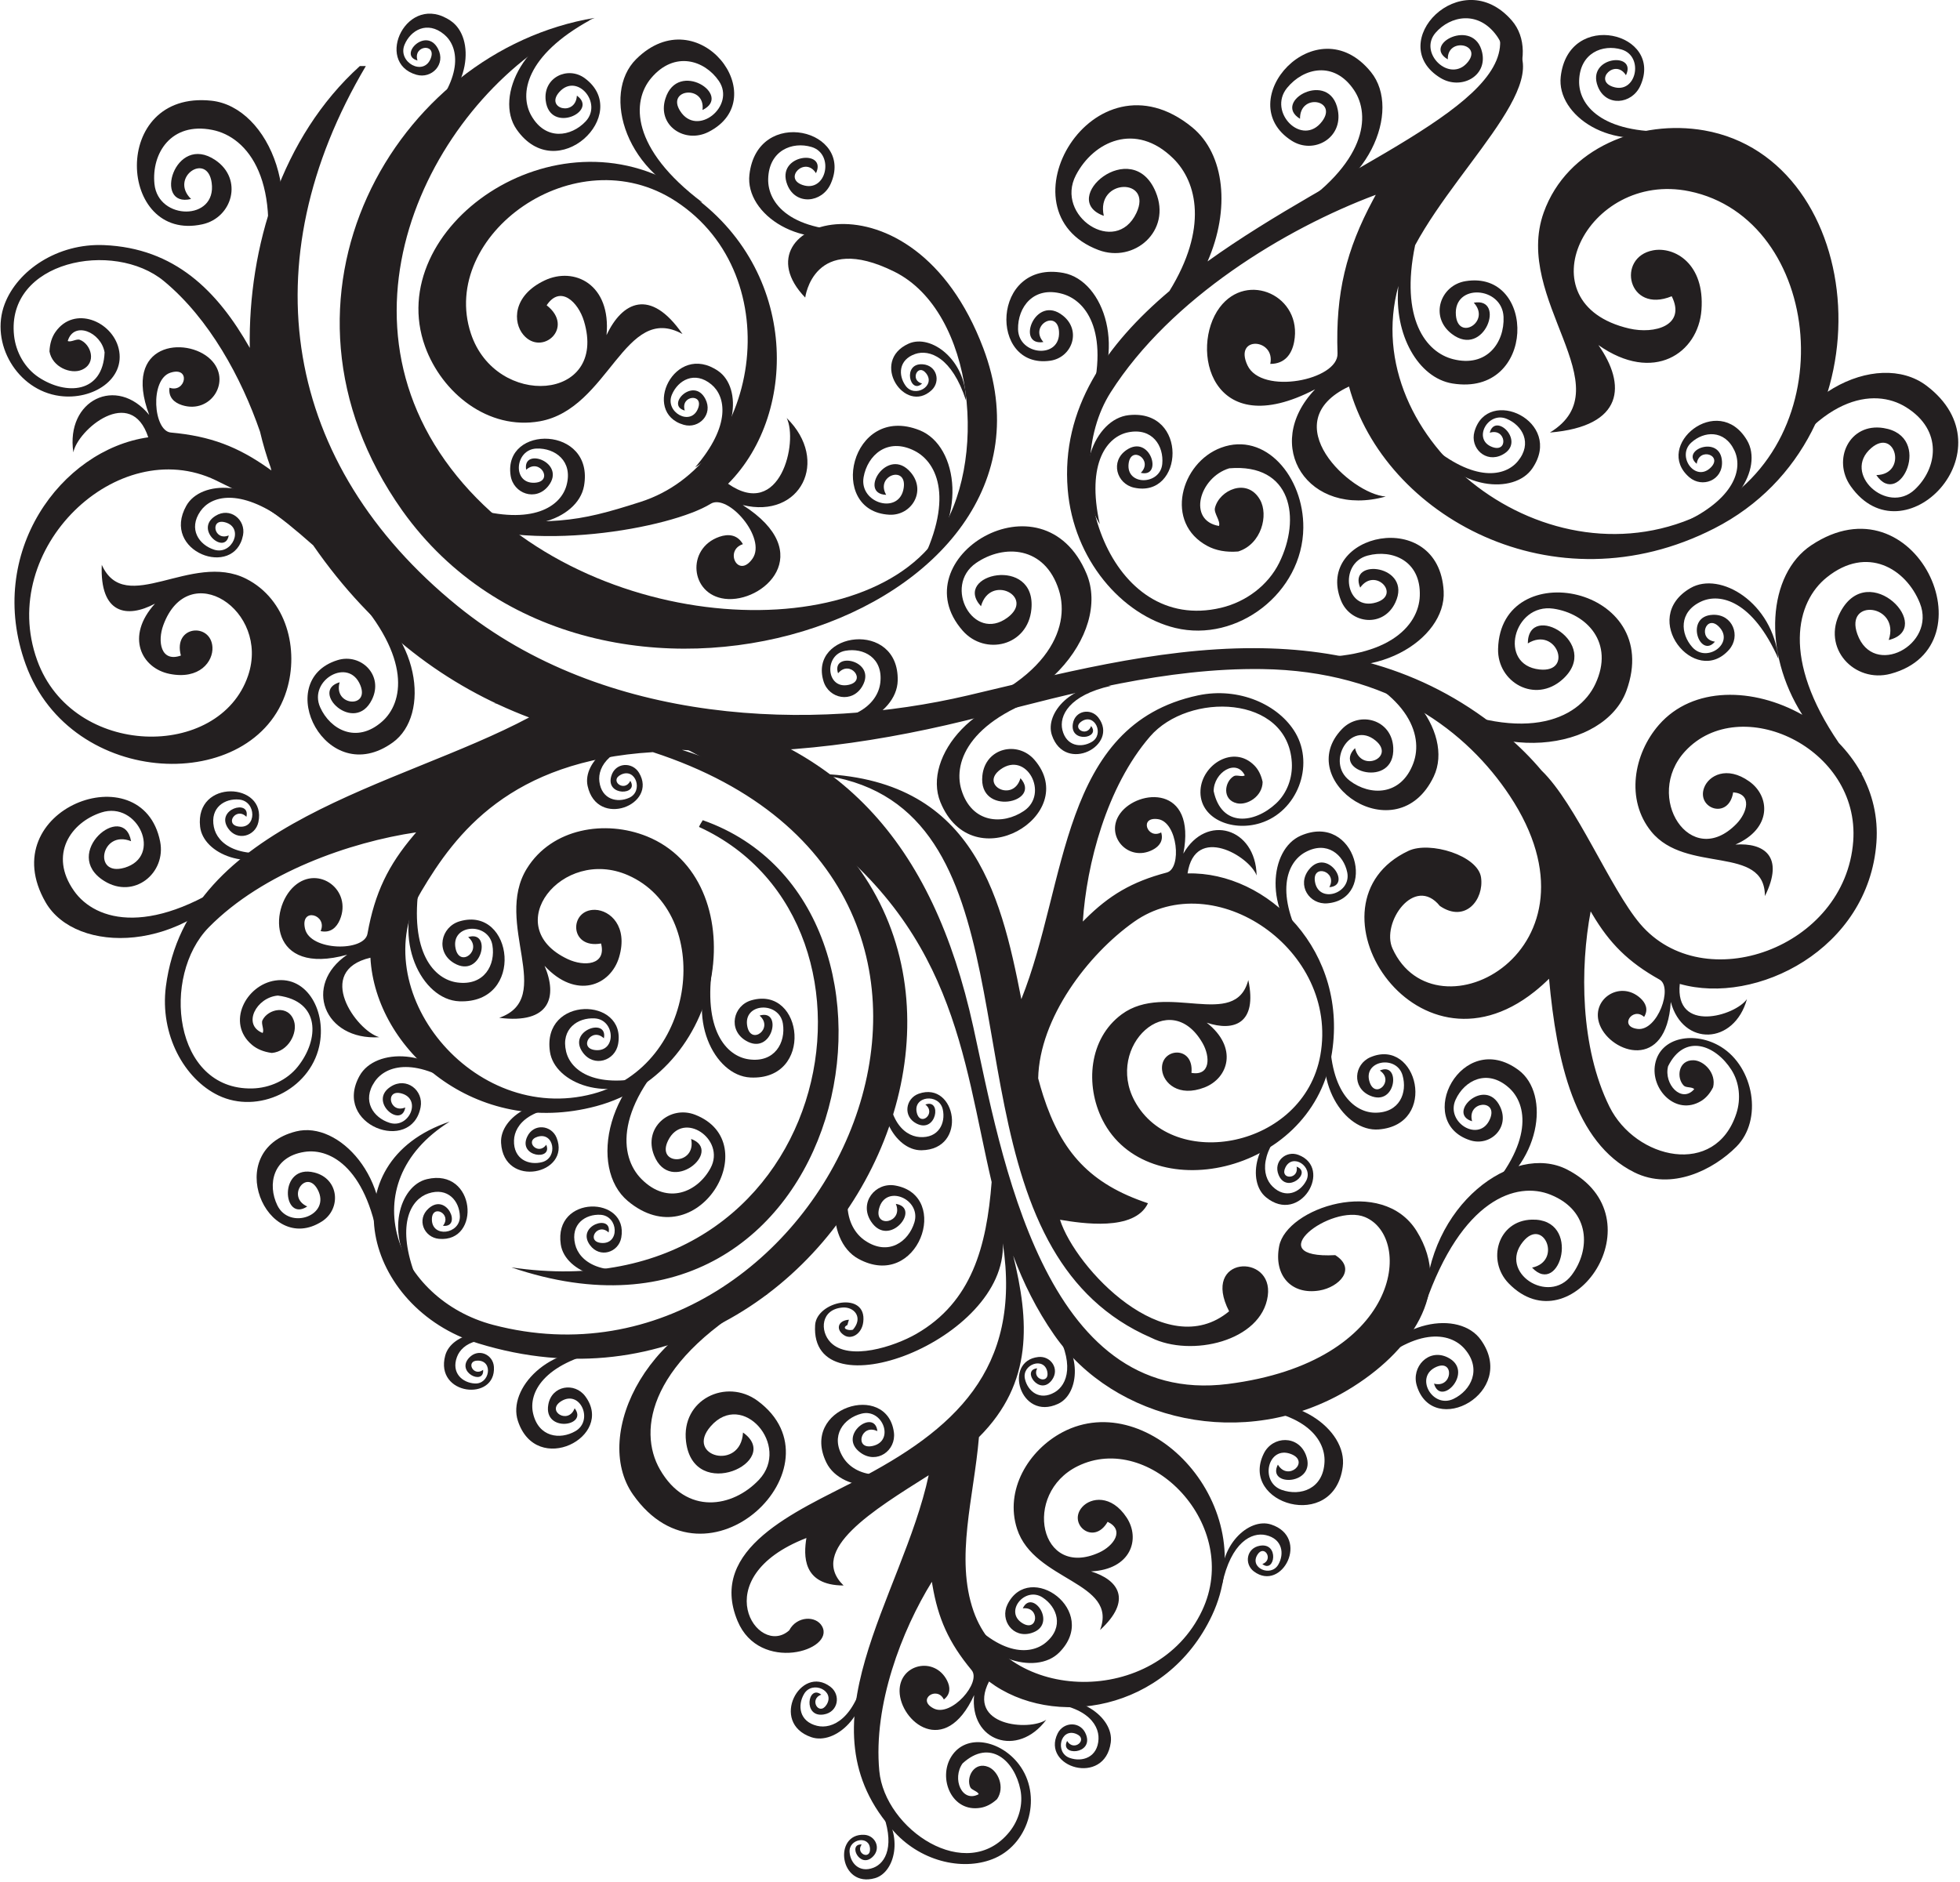 <?xml version="1.0" encoding="UTF-8" standalone="no"?>
<!DOCTYPE svg PUBLIC "-//W3C//DTD SVG 1.1//EN" "http://www.w3.org/Graphics/SVG/1.1/DTD/svg11.dtd">
<svg width="100%" height="100%" viewBox="0 0 731 702" version="1.1" xmlns="http://www.w3.org/2000/svg" xmlns:xlink="http://www.w3.org/1999/xlink" xml:space="preserve" xmlns:serif="http://www.serif.com/" style="fill-rule:evenodd;clip-rule:evenodd;stroke-linejoin:round;stroke-miterlimit:1.414;">
    <g transform="matrix(1,0,0,1,-2580.09,-0.087)">
        <g transform="matrix(4.167,0,0,4.167,-95.659,92.702)">
            <path d="M722.17,2.092C729.418,5.685 730.648,19.357 725.993,25.883C718.553,36.313 692.843,34.332 681.96,18.996C671.152,3.764 682.464,-15.486 695.354,-20.625C677.493,-17.652 664.662,4.451 678.14,23.49C695.325,47.582 739.243,33.037 730.135,8.944C723.777,-7.877 707.655,-2.357 714.198,4.413C714.198,4.413 714.923,-1.501 722.17,2.092Z" style="fill:rgb(35,31,32);"/>
        </g>
        <g transform="matrix(4.167,0,0,4.167,-95.659,92.702)">
            <path d="M734.718,45.798C733.223,44.064 730.313,44.708 730.053,47.213C729.669,50.887 735.431,49.63 733.462,47.439C732.827,49.653 729.764,48.048 731.674,46.656C734,44.962 736.051,48.832 733.77,50.372C731.872,51.651 729.098,51.483 728.18,48.486C727.39,45.918 728.983,41.971 736.721,39.758C729.567,39.474 724.654,45.551 726.294,49.574C729.183,56.65 738.947,50.7 734.718,45.798Z" style="fill:rgb(35,31,32);"/>
        </g>
        <g transform="matrix(4.167,0,0,4.167,-95.659,92.702)">
            <path d="M694.475,-15.219C692.956,-16.344 690.725,-15.297 690.97,-13.228C691.328,-10.194 695.749,-12.256 693.761,-13.665C693.653,-11.764 690.889,-12.502 692.176,-13.973C693.745,-15.762 696.104,-13.013 694.543,-11.355C693.245,-9.98 690.976,-9.61 689.69,-11.861C688.585,-13.788 689.153,-17.263 694.996,-20.455C689.171,-19.384 686.312,-13.588 688.368,-10.639C691.982,-5.457 698.78,-12.032 694.475,-15.219Z" style="fill:rgb(35,31,32);"/>
        </g>
        <g transform="matrix(4.167,0,0,4.167,-95.659,92.702)">
            <path d="M774.095,16.421C773.683,17.885 775.107,19.261 776.591,18.485C778.768,17.351 775.958,14.617 775.465,16.514C776.926,16.052 777.16,18.339 775.687,17.791C773.896,17.124 775.287,14.567 776.978,15.267C778.384,15.849 779.309,17.448 777.984,19.057C776.852,20.437 774.08,21.003 770.012,17.525C772.482,21.594 777.653,22.089 779.279,19.702C782.141,15.506 775.259,12.277 774.095,16.421Z" style="fill:rgb(35,31,32);"/>
        </g>
        <g transform="matrix(4.167,0,0,4.167,-95.659,92.702)">
            <path d="M793.323,20.496C794.475,21.489 796.325,20.784 796.253,19.111C796.149,16.658 792.481,18.044 793.989,19.294C794.191,17.776 796.362,18.535 795.24,19.634C793.877,20.975 792.151,18.63 793.502,17.395C794.625,16.369 796.465,16.209 797.36,18.093C798.13,19.704 797.467,22.454 792.593,24.663C797.325,24.152 799.966,19.677 798.494,17.193C795.908,12.821 790.066,17.684 793.323,20.496Z" style="fill:rgb(35,31,32);"/>
        </g>
        <g transform="matrix(4.167,0,0,4.167,-95.659,92.702)">
            <path d="M762.147,31.521C762.994,33.647 765.954,33.991 767.018,31.708C768.582,28.362 762.726,27.665 763.87,30.379C765.195,28.496 767.563,31.014 765.303,31.705C762.553,32.545 761.878,28.217 764.539,27.509C766.751,26.92 769.316,27.985 769.204,31.117C769.113,33.801 766.317,37.013 758.279,36.574C764.948,39.18 771.577,35.045 771.341,30.704C770.926,23.075 759.752,25.505 762.147,31.521Z" style="fill:rgb(35,31,32);"/>
        </g>
        <g transform="matrix(4.167,0,0,4.167,-95.659,92.702)">
            <path d="M776.211,35.861C776.135,38.856 779.521,40.793 781.979,38.594C785.583,35.373 778.891,31.519 778.872,35.373C781.437,33.79 782.99,38.04 779.917,37.707C776.17,37.303 777.589,31.747 781.157,32.262C784.122,32.694 786.661,35.298 784.914,39.01C783.422,42.192 778.403,44.616 768.953,39.951C775.636,46.519 785.746,44.957 787.698,39.612C791.127,30.216 776.427,27.388 776.211,35.861Z" style="fill:rgb(35,31,32);"/>
        </g>
        <g transform="matrix(4.167,0,0,4.167,-95.659,92.702)">
            <path d="M728.29,34.232C730.286,36.504 734.127,35.622 734.441,32.306C734.905,27.447 727.302,29.173 729.929,32.045C730.746,29.114 734.809,31.203 732.302,33.062C729.251,35.329 726.494,30.236 729.492,28.174C731.987,26.462 735.653,26.653 736.902,30.605C737.975,33.987 735.915,39.222 725.71,42.238C735.17,42.53 741.595,34.445 739.38,29.142C735.485,19.822 722.644,27.8 728.29,34.232Z" style="fill:rgb(35,31,32);"/>
        </g>
        <g transform="matrix(4.167,0,0,4.167,-95.659,92.702)">
            <path d="M721.716,23.852C723.707,23.961 725.062,21.749 723.649,20.073C721.578,17.615 718.883,21.987 721.445,22.073C720.444,20.338 723.298,19.39 723.016,21.426C722.677,23.905 719.01,22.857 719.423,20.494C719.768,18.533 721.546,16.895 723.984,18.132C726.067,19.184 727.581,22.568 724.293,28.757C728.792,24.442 727.953,17.692 724.437,16.29C718.256,13.827 716.09,23.544 721.716,23.852Z" style="fill:rgb(35,31,32);"/>
        </g>
        <g transform="matrix(4.167,0,0,4.167,-95.659,92.702)">
            <path d="M687.83,20.343C688.074,21.969 690.089,22.697 691.209,21.274C692.851,19.188 688.863,17.74 689.221,19.827C690.459,18.727 691.703,20.875 690.008,20.988C687.947,21.127 688.182,17.989 690.163,17.928C691.805,17.877 693.427,19.042 692.835,21.219C692.332,23.081 689.848,24.869 684.295,23.246C688.536,26.162 693.854,24.356 694.399,21.278C695.359,15.87 687.139,15.742 687.83,20.343Z" style="fill:rgb(35,31,32);"/>
        </g>
        <g transform="matrix(4.167,0,0,4.167,-95.659,92.702)">
            <path d="M715.838,38.769C716.323,40.341 718.425,40.76 719.319,39.185C720.632,36.877 716.472,36.042 717.138,38.05C718.196,36.778 719.748,38.718 718.088,39.081C716.072,39.527 715.836,36.388 717.785,36.032C719.402,35.738 721.179,36.648 720.919,38.889C720.699,40.804 718.51,42.943 712.776,42.168C717.405,44.417 722.395,41.838 722.475,38.713C722.616,33.222 714.469,34.323 715.838,38.769Z" style="fill:rgb(35,31,32);"/>
        </g>
        <g transform="matrix(4.167,0,0,4.167,-95.659,92.702)">
            <path d="M716.472,-5.761C715.696,-4.047 713.327,-3.816 712.593,-5.693C711.512,-8.443 716.206,-8.907 715.16,-6.72C714.2,-8.275 712.194,-6.269 713.957,-5.667C716.101,-4.934 716.848,-8.443 714.767,-9.067C713.041,-9.584 710.948,-8.764 710.883,-6.21C710.824,-4.028 712.892,-1.368 719.301,-1.581C713.875,0.419 708.804,-3.057 709.203,-6.586C709.908,-12.789 718.67,-10.613 716.472,-5.761Z" style="fill:rgb(35,31,32);"/>
        </g>
        <g transform="matrix(4.167,0,0,4.167,-95.659,92.702)">
            <path d="M705.53,-10.409C703.418,-9.344 700.922,-10.987 701.684,-13.4C702.795,-16.937 707.746,-13.693 705.003,-12.378C705.291,-14.654 701.75,-14.275 702.997,-12.3C704.512,-9.894 708.009,-12.732 706.467,-14.982C705.187,-16.848 702.498,-17.696 700.424,-15.252C698.645,-13.166 698.57,-8.937 704.998,-4.096C698.12,-6.417 695.907,-13.809 699.077,-16.943C704.654,-22.447 711.498,-13.415 705.53,-10.409Z" style="fill:rgb(35,31,32);"/>
        </g>
        <g transform="matrix(4.167,0,0,4.167,-95.659,92.702)">
            <path d="M788.944,-14.55C788.182,-12.869 785.859,-12.644 785.14,-14.484C784.081,-17.18 788.681,-17.634 787.656,-15.49C786.715,-17.014 784.75,-15.048 786.475,-14.46C788.577,-13.74 789.31,-17.18 787.271,-17.791C785.578,-18.297 783.528,-17.495 783.465,-14.991C783.406,-12.853 785.433,-10.245 791.714,-10.454C786.396,-8.493 781.426,-11.9 781.818,-15.36C782.508,-21.438 791.096,-19.305 788.944,-14.55Z" style="fill:rgb(35,31,32);"/>
        </g>
        <g transform="matrix(4.167,0,0,4.167,-95.659,92.702)">
            <path d="M807.77,21.297C806.098,18.928 807.644,15.602 810.71,16.093C815.203,16.807 812.154,23.398 810.067,20.305C812.879,20.244 811.783,16.014 809.61,17.883C806.961,20.156 811.036,23.89 813.489,21.615C815.523,19.724 816.07,16.308 812.73,14.23C809.879,12.445 804.732,13.114 800.011,21.788C801.593,13.021 810.168,9.005 814.541,12.291C822.224,18.07 812.493,28.002 807.77,21.297Z" style="fill:rgb(35,31,32);"/>
        </g>
        <g transform="matrix(4.167,0,0,4.167,-95.659,92.702)">
            <path d="M725.506,12.708C726.349,11.923 725.975,10.472 724.71,10.385C722.853,10.26 723.589,13.139 724.657,12.106C723.533,11.828 724.285,10.258 725.02,11.194C725.914,12.331 724.002,13.434 723.188,12.314C722.509,11.382 722.543,9.984 724.034,9.466C725.312,9.021 727.327,9.752 728.583,13.607C728.594,10 725.448,7.637 723.451,8.538C719.943,10.121 723.117,14.926 725.506,12.708Z" style="fill:rgb(35,31,32);"/>
        </g>
        <g transform="matrix(4.167,0,0,4.167,-95.659,92.702)">
            <path d="M764.79,72.415C763.305,73.047 763.113,75.141 764.74,75.853C767.124,76.899 767.517,72.759 765.625,73.611C766.974,74.514 765.238,76.225 764.714,74.644C764.076,72.717 767.116,72.171 767.66,74.035C768.111,75.584 767.403,77.41 765.191,77.384C763.298,77.363 760.988,75.445 761.166,69.771C759.437,74.516 762.462,79.122 765.52,78.883C770.891,78.465 768.993,70.627 764.79,72.415Z" style="fill:rgb(35,31,32);"/>
        </g>
        <g transform="matrix(4.167,0,0,4.167,-95.659,92.702)">
            <path d="M760.929,58.642C759.322,58.776 758.172,57.016 759.279,55.625C760.899,53.586 763.181,57.064 761.109,57.195C761.879,55.767 759.546,55.065 759.821,56.707C760.156,58.708 763.099,57.773 762.71,55.87C762.386,54.289 760.905,53.004 758.962,54.061C757.299,54.962 756.152,57.738 758.958,62.673C755.214,59.283 755.739,53.799 758.553,52.582C763.5,50.443 765.479,58.26 760.929,58.642Z" style="fill:rgb(35,31,32);"/>
        </g>
        <g transform="matrix(4.167,0,0,4.167,-95.659,92.702)">
            <path d="M743.634,21.431C742.057,21.085 741.48,19.065 742.948,18.062C745.096,16.592 746.251,20.588 744.232,20.102C745.391,18.964 743.369,17.605 743.146,19.255C742.876,21.267 745.964,21.241 746.154,19.309C746.309,17.702 745.275,16.038 743.107,16.474C741.251,16.845 739.336,19.157 740.561,24.701C737.985,20.358 740.104,15.272 743.153,14.939C748.509,14.356 748.094,22.41 743.634,21.431Z" style="fill:rgb(35,31,32);"/>
        </g>
        <g transform="matrix(4.167,0,0,4.167,-95.659,92.702)">
            <path d="M758.339,81.16C757.231,80.741 756.066,81.751 756.568,82.956C757.301,84.721 759.61,82.726 758.175,82.216C758.431,83.38 756.642,83.406 757.168,82.302C757.806,80.957 759.695,82.209 759.038,83.474C758.491,84.524 757.19,85.131 756.03,83.996C755.037,83.025 754.787,80.836 757.758,77.918C754.437,79.558 753.704,83.533 755.443,84.958C758.504,87.462 761.472,82.345 758.339,81.16Z" style="fill:rgb(35,31,32);"/>
        </g>
        <g transform="matrix(4.167,0,0,4.167,-95.659,92.702)">
            <path d="M740.437,42.016C739.768,41.14 738.349,41.365 738.153,42.564C737.863,44.318 740.669,43.88 739.788,42.77C739.416,43.814 737.991,42.956 738.948,42.343C740.116,41.594 740.992,43.513 739.85,44.188C738.9,44.749 737.572,44.589 737.215,43.12C736.911,41.864 737.79,40.01 741.574,39.169C738.144,38.829 735.606,41.608 736.277,43.59C737.464,47.076 742.33,44.495 740.437,42.016Z" style="fill:rgb(35,31,32);"/>
        </g>
        <g transform="matrix(4.167,0,0,4.167,-95.659,92.702)">
            <path d="M709.395,67.317C707.744,67.782 707.26,69.963 708.877,70.932C711.249,72.358 712.223,68.047 710.112,68.69C711.414,69.824 709.353,71.393 709.013,69.654C708.6,67.539 711.877,67.374 712.2,69.412C712.468,71.105 711.472,72.936 709.146,72.606C707.155,72.331 704.978,69.996 705.929,64.04C703.468,68.807 706.034,74.071 709.288,74.233C715.006,74.518 714.064,65.998 709.395,67.317Z" style="fill:rgb(35,31,32);"/>
        </g>
        <g transform="matrix(4.167,0,0,4.167,-95.659,92.702)">
            <path d="M691.946,79.631C691.488,78.484 689.885,78.303 689.313,79.538C688.47,81.349 691.639,81.717 691.017,80.252C690.303,81.272 689.019,79.914 690.24,79.537C691.725,79.079 692.098,81.417 690.661,81.806C689.463,82.127 688.074,81.555 688.133,79.859C688.177,78.409 689.683,76.668 694.032,76.893C690.421,75.495 686.842,77.74 686.976,80.087C687.212,84.212 693.252,82.881 691.946,79.631Z" style="fill:rgb(35,31,32);"/>
        </g>
        <g transform="matrix(4.167,0,0,4.167,-95.659,92.702)">
            <path d="M699.322,46.954C698.716,45.945 697.185,46.017 696.835,47.265C696.319,49.094 699.351,48.959 698.543,47.677C698.028,48.744 696.618,47.664 697.705,47.123C699.032,46.469 699.737,48.61 698.445,49.192C697.37,49.675 695.978,49.347 695.775,47.746C695.596,46.377 696.749,44.513 700.867,44.067C697.263,43.298 694.242,45.951 694.722,48.135C695.569,51.974 701.04,49.809 699.322,46.954Z" style="fill:rgb(35,31,32);"/>
        </g>
        <g transform="matrix(4.167,0,0,4.167,-95.659,92.702)">
            <path d="M679.774,76.888C680.056,75.394 678.515,74.145 677.105,75.048C675.034,76.37 678.077,78.85 678.4,76.916C676.984,77.503 676.549,75.245 678.066,75.661C679.911,76.17 678.749,78.841 677,78.291C675.548,77.834 674.487,76.321 675.668,74.601C676.674,73.126 679.389,72.319 683.749,75.43C680.931,71.59 675.733,71.549 674.318,74.07C671.833,78.505 678.975,81.123 679.774,76.888Z" style="fill:rgb(35,31,32);"/>
        </g>
        <g transform="matrix(4.167,0,0,4.167,-95.659,92.702)">
            <path d="M670.943,87.117C672.692,85.996 672.488,83.296 670.269,82.741C667.016,81.923 667.405,87.267 669.627,85.779C667.718,84.921 669.554,82.374 670.562,84.27C671.787,86.581 668.043,87.927 666.951,85.677C666.044,83.807 666.553,81.332 669.367,80.895C671.775,80.513 675.121,82.452 676.117,89.696C677.289,83.301 672.46,78.1 668.63,79.059C661.897,80.743 665.99,90.29 670.943,87.117Z" style="fill:rgb(35,31,32);"/>
        </g>
        <g transform="matrix(4.167,0,0,4.167,-95.659,92.702)">
            <path d="M683.273,60.249C681.57,60.748 681.089,63.011 682.774,63.998C685.245,65.45 686.21,60.976 684.03,61.663C685.388,62.824 683.273,64.471 682.902,62.675C682.455,60.487 685.843,60.283 686.2,62.389C686.495,64.14 685.483,66.045 683.071,65.729C681.004,65.463 678.728,63.07 679.653,56.893C677.156,61.854 679.864,67.277 683.234,67.412C689.158,67.646 688.096,58.836 683.273,60.249Z" style="fill:rgb(35,31,32);"/>
        </g>
        <g transform="matrix(4.167,0,0,4.167,-95.659,92.702)">
            <path d="M694.509,102.767C693.559,101.49 691.506,101.793 691.203,103.519C690.755,106.048 694.818,105.46 693.559,103.844C693.009,105.348 690.964,104.085 692.356,103.212C694.054,102.152 695.287,104.937 693.627,105.894C692.248,106.688 690.331,106.435 689.842,104.309C689.419,102.488 690.718,99.829 696.2,98.673C691.25,98.125 687.539,102.098 688.48,104.972C690.133,110.024 697.205,106.376 694.509,102.767Z" style="fill:rgb(35,31,32);"/>
        </g>
        <g transform="matrix(4.167,0,0,4.167,-95.659,92.702)">
            <path d="M732.3,121.406C731.608,122.811 732.792,124.474 734.44,123.967C736.858,123.227 734.525,119.93 733.671,121.756C735.237,121.565 735.044,123.925 733.654,123.094C731.965,122.081 733.857,119.752 735.438,120.779C736.752,121.632 737.389,123.428 735.743,124.807C734.336,125.993 731.421,126.045 727.956,121.757C729.692,126.343 734.835,127.817 736.934,125.705C740.623,121.993 734.26,117.427 732.3,121.406Z" style="fill:rgb(35,31,32);"/>
        </g>
        <g transform="matrix(4.167,0,0,4.167,-95.659,92.702)">
            <path d="M697.451,71.242C697.181,72.74 695.294,73.355 694.301,72.007C692.837,70.033 696.566,68.805 696.177,70.724C695.065,69.671 693.854,71.626 695.419,71.78C697.323,71.962 697.191,69.053 695.363,68.942C693.842,68.849 692.309,69.884 692.798,71.912C693.212,73.649 695.46,75.373 700.642,74.025C696.639,76.605 691.769,74.786 691.349,71.925C690.611,66.896 698.218,67.003 697.451,71.242Z" style="fill:rgb(35,31,32);"/>
        </g>
        <g transform="matrix(4.167,0,0,4.167,-95.659,92.702)">
            <path d="M697.734,88.567C697.494,89.896 695.822,90.441 694.938,89.246C693.639,87.494 696.948,86.404 696.603,88.108C695.616,87.173 694.541,88.907 695.93,89.043C697.62,89.207 697.502,86.623 695.878,86.524C694.53,86.443 693.17,87.36 693.604,89.162C693.971,90.704 695.965,92.233 700.566,91.037C697.012,93.327 692.69,91.713 692.318,89.173C691.662,84.709 698.415,84.805 697.734,88.567Z" style="fill:rgb(35,31,32);"/>
        </g>
        <g transform="matrix(4.167,0,0,4.167,-95.659,92.702)">
            <path d="M681.417,88.676C680.072,88.553 679.381,86.934 680.495,85.951C682.127,84.502 683.503,87.702 681.775,87.509C682.62,86.443 680.797,85.524 680.783,86.92C680.769,88.618 683.332,88.273 683.288,86.648C683.252,85.298 682.218,84.024 680.461,84.614C678.958,85.115 677.609,87.237 679.204,91.713C676.611,88.375 677.84,83.927 680.337,83.334C684.727,82.289 685.223,89.024 681.417,88.676Z" style="fill:rgb(35,31,32);"/>
        </g>
        <g transform="matrix(4.167,0,0,4.167,-95.659,92.702)">
            <path d="M716.457,128.78C717.405,129.506 717.158,131.044 715.86,131.255C713.955,131.569 714.434,128.522 715.636,129.483C714.502,129.883 715.433,131.431 716.101,130.392C716.914,129.127 714.832,128.175 714.098,129.413C713.488,130.442 713.661,131.883 715.253,132.271C716.616,132.605 718.628,131.654 719.547,127.548C719.913,131.272 716.892,134.022 714.743,133.289C710.963,131.998 713.77,126.721 716.457,128.78Z" style="fill:rgb(35,31,32);"/>
        </g>
        <g transform="matrix(4.167,0,0,4.167,-95.659,92.702)">
            <path d="M719.477,142.028C720.465,142.074 721.026,143.239 720.239,143.996C719.09,145.109 717.978,142.809 719.251,142.895C718.667,143.703 720.032,144.318 719.998,143.294C719.953,142.049 718.085,142.383 718.169,143.573C718.24,144.563 719.04,145.464 720.307,144.975C721.394,144.558 722.314,142.959 721,139.728C723.009,142.093 722.252,145.393 720.44,145.91C717.256,146.817 716.673,141.894 719.477,142.028Z" style="fill:rgb(35,31,32);"/>
        </g>
        <g transform="matrix(4.167,0,0,4.167,-95.659,92.702)">
            <path d="M736.79,132.956C737.319,131.883 738.876,131.827 739.335,133.06C740.012,134.868 736.931,134.988 737.64,133.623C738.252,134.659 739.589,133.445 738.441,132.99C737.043,132.439 736.513,134.666 737.87,135.146C738.998,135.545 740.377,135.095 740.449,133.457C740.512,132.056 739.187,130.267 734.983,130.163C738.564,129.081 741.848,131.509 741.546,133.76C741.014,137.719 735.293,135.992 736.79,132.956Z" style="fill:rgb(35,31,32);"/>
        </g>
        <g transform="matrix(4.167,0,0,4.167,-95.659,92.702)">
            <path d="M754.36,118.455C753.471,117.791 753.683,116.362 754.885,116.151C756.649,115.839 756.238,118.669 755.112,117.791C756.162,117.409 755.28,115.982 754.671,116.954C753.932,118.136 755.874,118.996 756.54,117.839C757.095,116.878 756.918,115.543 755.436,115.202C754.169,114.907 752.314,115.813 751.506,119.631C751.127,116.182 753.895,113.595 755.898,114.251C759.418,115.406 756.877,120.333 754.36,118.455Z" style="fill:rgb(35,31,32);"/>
        </g>
        <g transform="matrix(4.167,0,0,4.167,-95.659,92.702)">
            <path d="M686.335,100.14C686.268,99.033 684.956,98.427 684.121,99.317C682.894,100.622 685.488,101.829 685.369,100.406C684.474,101.074 683.764,99.556 684.911,99.578C686.304,99.606 685.96,101.702 684.627,101.626C683.519,101.564 682.5,100.686 683.025,99.26C683.472,98.037 685.246,96.981 688.882,98.396C686.205,96.188 682.525,97.09 681.977,99.124C681.015,102.703 686.53,103.274 686.335,100.14Z" style="fill:rgb(35,31,32);"/>
        </g>
        <g transform="matrix(4.167,0,0,4.167,-95.659,92.702)">
            <path d="M735.059,99.255C736.178,99.13 737.013,100.34 736.266,101.331C735.173,102.788 733.513,100.399 734.959,100.27C734.445,101.282 736.089,101.731 735.868,100.585C735.596,99.193 733.557,99.904 733.865,101.226C734.119,102.325 735.179,103.194 736.516,102.418C737.664,101.758 738.413,99.796 736.36,96.4C739.039,98.699 738.776,102.542 736.834,103.446C733.416,105.033 731.883,99.606 735.059,99.255Z" style="fill:rgb(35,31,32);"/>
        </g>
        <g transform="matrix(4.167,0,0,4.167,-95.659,92.702)">
            <path d="M755.241,107.896C756.026,106.303 758.338,106.22 759.021,108.051C760.027,110.738 755.451,110.916 756.503,108.889C757.412,110.426 759.4,108.624 757.694,107.948C755.614,107.129 754.83,110.438 756.845,111.15C758.52,111.743 760.571,111.076 760.676,108.642C760.771,106.559 758.803,103.902 752.553,103.748C757.877,102.141 762.754,105.747 762.307,109.092C761.518,114.974 753.015,112.408 755.241,107.896Z" style="fill:rgb(35,31,32);"/>
        </g>
        <g transform="matrix(4.167,0,0,4.167,-95.659,92.702)">
            <path d="M704.351,77.57C702.09,76.684 699.675,78.728 700.673,81.208C702.132,84.847 706.921,80.812 703.987,79.733C704.489,82.126 700.818,82.136 701.921,79.882C703.264,77.14 707.107,79.757 705.729,82.334C704.58,84.476 701.892,85.691 699.547,83.33C697.533,81.314 697.071,76.817 703.24,70.905C696.386,74.183 694.781,82.323 698.316,85.288C704.532,90.498 710.753,80.077 704.351,77.57Z" style="fill:rgb(35,31,32);"/>
        </g>
        <g transform="matrix(4.167,0,0,4.167,-95.659,92.702)">
            <path d="M709.929,103.172C707.142,101.124 703.071,103.049 703.531,106.829C704.202,112.369 712.27,108.58 708.63,106.016C708.438,109.49 703.388,108.155 705.733,105.462C708.589,102.184 712.915,107.196 710.07,110.233C707.704,112.756 703.561,113.44 701.2,109.332C699.171,105.818 700.189,99.462 710.851,93.599C700.212,95.586 695.015,106.195 698.786,111.57C705.422,121.026 717.81,108.973 709.929,103.172Z" style="fill:rgb(35,31,32);"/>
        </g>
        <g transform="matrix(4.167,0,0,4.167,-95.659,92.702)">
            <path d="M722.255,83.903C720.462,83.586 718.991,85.444 720.087,87.121C721.699,89.58 724.622,85.909 722.307,85.547C723.026,87.231 720.332,87.78 720.809,85.962C721.392,83.748 724.603,85.104 723.97,87.203C723.441,88.944 721.646,90.235 719.572,88.847C717.795,87.661 716.793,84.423 720.458,79.169C715.9,82.588 715.921,88.808 718.956,90.465C724.294,93.379 727.329,84.802 722.255,83.903Z" style="fill:rgb(35,31,32);"/>
        </g>
        <g transform="matrix(4.167,0,0,4.167,-95.659,92.702)">
            <path d="M724.361,75.684C723.176,76.102 722.92,77.717 724.149,78.352C725.951,79.285 726.463,76.087 724.95,76.655C725.952,77.424 724.519,78.666 724.191,77.412C723.79,75.884 726.178,75.61 726.509,77.086C726.783,78.31 726.142,79.694 724.425,79.564C722.957,79.454 721.256,77.849 721.675,73.449C720.095,77.049 722.217,80.78 724.603,80.747C728.8,80.688 727.714,74.505 724.361,75.684Z" style="fill:rgb(35,31,32);"/>
        </g>
        <g transform="matrix(4.167,0,0,4.167,-95.659,92.702)">
            <path d="M762.244,43.035C763.836,41.388 766.71,42.195 766.829,44.712C767.003,48.407 761.315,46.827 763.409,44.748C763.918,46.998 767.07,45.564 765.238,44.065C763.009,42.241 760.739,45.994 762.935,47.663C764.76,49.049 767.542,49.037 768.629,46.09C769.563,43.569 768.192,39.533 760.579,36.884C767.748,37.003 772.32,43.355 770.454,47.285C767.167,54.197 757.741,47.699 762.244,43.035Z" style="fill:rgb(35,31,32);"/>
        </g>
        <g transform="matrix(4.167,0,0,4.167,-95.659,92.702)">
            <path d="M722.136,106.004C722.346,107.63 720.612,108.881 719.15,107.822C717.002,106.273 720.427,103.792 720.656,105.892C719.169,105.173 718.565,107.578 720.222,107.221C722.237,106.788 721.15,103.841 719.235,104.326C717.645,104.73 716.41,106.292 717.575,108.216C718.569,109.865 721.44,110.899 726.323,107.818C723.056,111.778 717.459,111.504 716.091,108.704C713.688,103.779 721.536,101.401 722.136,106.004Z" style="fill:rgb(35,31,32);"/>
        </g>
        <g transform="matrix(4.167,0,0,4.167,-95.659,92.702)">
            <path d="M672.335,36.872C674.435,36.218 676.485,38.223 675.422,40.395C673.867,43.591 669.802,39.637 672.528,38.852C671.918,40.98 675.235,41.228 674.381,39.12C673.345,36.558 669.702,38.669 670.783,41.089C671.681,43.098 674.031,44.373 676.303,42.389C678.255,40.698 678.96,36.664 673.766,30.921C679.754,34.328 680.678,41.787 677.29,44.235C671.338,48.544 666.39,38.725 672.335,36.872Z" style="fill:rgb(35,31,32);"/>
        </g>
        <g transform="matrix(4.167,0,0,4.167,-95.659,92.702)">
            <path d="M665.254,51.373C664.98,52.641 663.356,53.109 662.549,51.934C661.362,50.208 664.57,49.272 664.182,50.897C663.267,49.967 662.176,51.598 663.506,51.771C665.124,51.983 665.095,49.5 663.541,49.352C662.249,49.229 660.914,50.064 661.27,51.807C661.571,53.3 663.436,54.833 667.89,53.836C664.405,55.919 660.31,54.227 660.038,51.777C659.553,47.474 666.03,47.786 665.254,51.373Z" style="fill:rgb(35,31,32);"/>
        </g>
        <g transform="matrix(4.167,0,0,4.167,-95.659,92.702)">
            <path d="M777.162,92.665C775.174,90.621 776.177,87.036 779.237,86.957C783.728,86.838 781.764,93.939 779.253,91.253C781.991,90.673 780.274,86.677 778.439,88.935C776.205,91.684 780.747,94.638 782.793,91.928C784.491,89.673 784.499,86.181 780.925,84.733C777.871,83.488 772.953,85.097 769.673,94.586C769.875,85.586 777.632,80.022 782.393,82.474C790.765,86.795 782.794,98.452 777.162,92.665Z" style="fill:rgb(35,31,32);"/>
        </g>
        <g transform="matrix(4.167,0,0,4.167,-95.659,92.702)">
            <path d="M768.935,101.819C768.425,100.14 769.985,98.463 771.681,99.283C774.17,100.486 771.092,103.814 770.477,101.637C772.138,102.093 772.327,99.423 770.686,100.14C768.688,101.012 770.338,103.91 772.222,103.004C773.788,102.252 774.777,100.344 773.231,98.544C771.912,97.001 768.769,96.493 764.297,100.756C766.947,95.891 772.76,95.037 774.671,97.723C778.032,102.448 770.381,106.573 768.935,101.819Z" style="fill:rgb(35,31,32);"/>
        </g>
        <g transform="matrix(4.167,0,0,4.167,-95.659,92.702)">
            <path d="M757.744,-9.624C759.707,-8.378 762.351,-9.858 761.869,-12.372C761.162,-16.059 755.924,-13.145 758.484,-11.592C758.453,-13.933 761.904,-13.27 760.454,-11.354C758.688,-9.023 755.554,-12.185 757.324,-14.355C758.793,-16.159 761.543,-16.809 763.317,-14.161C764.84,-11.895 764.45,-7.585 757.566,-3.155C764.613,-4.981 767.612,-12.341 764.835,-15.774C759.943,-21.813 752.188,-13.152 757.744,-9.624Z" style="fill:rgb(35,31,32);"/>
        </g>
        <g transform="matrix(4.167,0,0,4.167,-95.659,92.702)">
            <path d="M736.12,10.067C738.069,9.791 738.959,7.385 737.266,6.032C734.786,4.043 733.013,8.798 735.515,8.393C734.209,6.902 736.796,5.434 736.914,7.463C737.057,9.936 733.3,9.62 733.247,7.25C733.206,5.279 734.62,3.351 737.218,4.082C739.443,4.705 741.561,7.696 739.559,14.332C743.096,9.285 740.982,2.896 737.309,2.208C730.84,1.007 730.601,10.846 736.12,10.067Z" style="fill:rgb(35,31,32);"/>
        </g>
        <g transform="matrix(4.167,0,0,4.167,-95.659,92.702)">
            <path d="M679.403,-15.533C680.765,-15.147 682.053,-16.469 681.335,-17.854C680.285,-19.885 677.731,-17.277 679.494,-16.812C679.07,-18.174 681.202,-18.384 680.687,-17.014C680.059,-15.347 677.681,-16.651 678.337,-18.225C678.884,-19.534 680.377,-20.389 681.873,-19.15C683.155,-18.09 683.673,-15.505 680.42,-11.726C684.219,-14.012 684.695,-18.831 682.479,-20.355C678.577,-23.034 675.546,-16.633 679.403,-15.533Z" style="fill:rgb(35,31,32);"/>
        </g>
        <g transform="matrix(4.167,0,0,4.167,-95.659,92.702)">
            <path d="M703.328,15.804C704.69,16.19 705.977,14.868 705.259,13.485C704.209,11.453 701.656,14.061 703.418,14.526C702.995,13.164 705.126,12.954 704.61,14.323C703.982,15.991 701.604,14.686 702.262,13.112C702.809,11.804 704.302,10.95 705.796,12.188C707.079,13.247 707.598,15.832 704.344,19.612C708.144,17.325 708.619,12.507 706.404,10.982C702.501,8.304 699.472,14.706 703.328,15.804Z" style="fill:rgb(35,31,32);"/>
        </g>
        <g transform="matrix(4.167,0,0,4.167,-95.659,92.702)">
            <path d="M663.88,25.686C664.146,24.294 662.716,23.127 661.401,23.964C659.469,25.188 662.291,27.503 662.6,25.706C661.28,26.248 660.883,24.143 662.293,24.536C664.009,25.016 662.918,27.499 661.292,26.982C659.942,26.552 658.96,25.139 660.062,23.542C661.005,22.173 663.536,21.429 667.585,24.339C664.973,20.755 660.132,20.703 658.808,23.042C656.482,27.165 663.124,29.623 663.88,25.686Z" style="fill:rgb(35,31,32);"/>
        </g>
        <g transform="matrix(4.167,0,0,4.167,-95.659,92.702)">
            <path d="M660.251,-2.148C662.932,-2.744 663.912,-6.189 661.41,-7.888C657.742,-10.385 655.79,-3.577 659.229,-4.412C657.25,-6.346 660.691,-8.67 661.075,-5.858C661.541,-2.434 656.282,-2.465 655.952,-5.758C655.678,-8.494 657.437,-11.331 661.131,-10.596C664.295,-9.972 667.565,-6.036 665.499,3.413C669.873,-3.993 666.242,-12.654 661.054,-13.21C651.923,-14.184 652.658,-0.467 660.251,-2.148Z" style="fill:rgb(35,31,32);"/>
        </g>
        <g transform="matrix(4.167,0,0,4.167,-95.659,92.702)">
            <path d="M656.46,53.103C657.022,55.922 654.136,58.314 651.453,56.637C647.513,54.182 653.209,49.436 653.86,53.08C651.172,52.001 650.402,56.278 653.256,55.459C656.731,54.459 654.478,49.436 651.188,50.512C648.452,51.406 646.48,54.288 648.744,57.515C650.679,60.28 655.827,61.746 664,55.778C658.756,63.094 648.932,63.277 646.207,58.544C641.419,50.215 654.862,45.122 656.46,53.103Z" style="fill:rgb(35,31,32);"/>
        </g>
        <g transform="matrix(4.167,0,0,4.167,-95.659,92.702)">
            <path d="M773.704,79.852C775.503,80.434 777.286,78.732 776.396,76.851C775.092,74.087 771.556,77.445 773.887,78.151C773.389,76.312 776.243,76.136 775.489,77.938C774.57,80.133 771.459,78.277 772.415,76.208C773.207,74.489 775.241,73.42 777.176,75.146C778.835,76.622 779.401,80.099 774.875,84.983C780.057,82.117 780.927,75.71 778.043,73.567C772.965,69.802 768.61,78.197 773.704,79.852Z" style="fill:rgb(35,31,32);"/>
        </g>
        <g transform="matrix(4.167,0,0,4.167,-95.659,92.702)">
            <path d="M771.067,-15.241C772.876,-14.149 775.264,-15.375 774.786,-17.528C774.087,-20.688 769.356,-18.276 771.711,-16.912C771.649,-18.912 774.805,-18.293 773.511,-16.68C771.937,-14.715 769.032,-17.462 770.613,-19.29C771.928,-20.808 774.423,-21.323 776.082,-19.035C777.502,-17.078 777.21,-13.401 771.001,-9.719C777.397,-11.176 780.021,-17.416 777.44,-20.391C772.891,-25.62 765.95,-18.337 771.067,-15.241Z" style="fill:rgb(35,31,32);"/>
        </g>
        <g transform="matrix(4.167,0,0,4.167,-95.659,92.702)">
            <path d="M794.669,-10.551C788.93,-11.559 782.38,-9.019 780.296,-3.206C777.5,4.616 787.521,12.433 780.85,16.496C787.513,15.938 787.685,12.203 785.19,8.665C790.127,12.139 794.125,9.394 794.414,5.523C794.726,1.365 791.997,-0.169 790.089,0.184C786.767,0.797 787.81,5.906 791.752,4.295C793.059,6.906 790.232,7.714 787.943,7.183C778.309,4.942 784.132,-6.985 793.32,-5.105C805.227,-2.67 807.447,17.169 794.814,23.6C780.701,30.785 763.516,17.125 767.288,3.373C766.868,7.721 769.066,11.607 772.125,12.104C779.668,13.325 779.676,1.89 773.289,2.945C771.032,3.32 770.064,6.137 772.068,7.666C775.002,9.907 776.932,4.332 774.037,4.873C775.594,6.569 772.628,8.345 772.435,5.99C772.203,3.123 776.575,3.389 776.7,6.139C776.802,8.425 775.213,10.704 772.176,9.926C769.765,9.313 767.417,6.329 768.786,-0.275C773.019,-8.117 782.717,-16.141 776.32,-19.184C777.642,-12.774 762.001,-7.311 750.209,1.177C752.247,-3.463 751.778,-8.415 748.83,-10.831C739.976,-18.076 731.379,-3.277 740.442,0.154C743.645,1.362 747.016,-1.561 745.568,-5.039C743.451,-10.146 736.768,-4.381 740.922,-2.904C740.179,-6.272 745.352,-6.344 743.835,-3.151C741.983,0.737 736.521,-2.887 738.425,-6.543C740.007,-9.583 743.777,-11.34 747.126,-8.052C749.307,-5.917 750.236,-1.747 746.794,3.83C741.128,8.62 737.092,14.349 737.692,21.593C738.21,27.869 742.543,32.832 747.319,33.989C752.871,35.331 758.724,30.838 758.779,25.021C758.823,20.461 755.378,16.385 751.422,17.851C747.798,19.193 746.304,24.592 750.216,26.662C750.944,27.047 751.856,27.235 752.951,27.144C755.032,26.492 755.685,23.886 754.903,22.511C753.756,20.497 751.251,21.652 750.869,23.25C750.755,23.721 751.394,24.416 751.23,24.859C748.381,24.375 749.464,20.511 752.148,19.698C757.751,19.23 758.597,24.179 756.616,28.169C755.624,30.164 753.66,31.654 751.406,32.187C741.464,34.537 736.771,20.391 741.534,12.9C746.907,4.45 757.198,-1.772 765.264,-4.786C765.184,-4.642 765.105,-4.496 765.028,-4.351C762.63,0.127 761.653,3.985 761.841,9.415C761.925,11.8 755.045,13.17 753.781,10.48C752.524,7.8 756.307,8.057 755.822,10.351C757.127,10.354 757.751,9.47 757.957,8.378C758.733,4.287 753.771,1.993 751.295,5.297C748.579,8.925 750.472,17.524 759.835,12.623C755.004,17.679 759.222,24.164 766.156,22.223C763.043,22.019 756.062,15.583 762.867,12.375C766.01,23.927 781.184,32.422 795.555,25.083C811.69,16.849 809.283,-7.978 794.669,-10.551Z" style="fill:rgb(35,31,32);"/>
        </g>
        <g transform="matrix(4.167,0,0,4.167,-95.659,92.702)">
            <path d="M682.016,24.103C689.358,27.459 702.227,25.05 705.732,22.875C707.271,21.921 710.773,25.934 709.479,27.785C708.189,29.625 706.928,27.035 708.621,26.488C708.131,25.626 707.313,25.55 706.517,25.827C703.528,26.86 703.891,30.998 707.005,31.378C710.421,31.8 715.371,27.301 708.603,22.985C713.759,24.257 716.438,19.028 712.539,15.194C713.581,17.32 711.98,24.351 707.294,21.082C713.716,14.647 713.579,1.439 703.314,-5.256C691.792,-12.772 676.347,-1.805 680.173,8.793C681.677,12.956 685.825,16.311 690.445,15.488C696.655,14.373 698.015,4.817 703.213,7.677C700.328,3.499 697.804,4.799 696.415,7.776C696.838,3.212 693.519,1.615 690.859,2.886C688.002,4.253 688.021,6.633 688.976,7.752C690.635,9.712 693.606,7.093 691.056,5.104C692.282,3.258 693.882,4.813 694.396,6.523C696.564,13.717 686.503,14.387 684.272,7.626C681.377,-1.141 693.606,-10.099 702.619,-4.206C712.883,2.504 710.147,19.283 699.455,22.706C693.541,24.602 691.821,24.778 682.016,24.103Z" style="fill:rgb(35,31,32);"/>
        </g>
        <g transform="matrix(4.167,0,0,4.167,-95.659,92.702)">
            <path d="M686.307,40.784L691.708,40.866C689.948,40.65 688.148,40.6 686.307,40.784ZM768.921,87.977C765.84,83.023 757.278,85.913 756.618,89.327C756.111,91.94 757.699,93.723 760.224,93.301C761.958,93.012 763.597,91.373 761.637,90.136C754.714,90.496 761.267,85.461 764.304,86.731C768.66,88.552 767.549,99.711 752.019,101.671C735.506,103.754 731.755,81.152 729.242,69.711C725.61,53.176 717.227,43.707 701.278,41.012L691.708,40.866C699.953,41.88 707.261,46.772 713.265,50.836C727.662,60.588 728.244,72.365 730.883,83.595C730.432,89.374 729.107,94.334 724.133,97.19C722.158,98.324 718.108,99.638 716.468,97.946C715.488,96.932 715.588,94.983 717.537,94.826C718.578,94.742 719.42,95.717 718.466,96.813C718.063,96.926 717.382,96.703 717.976,96.387C718.005,96.245 718.061,96.093 718.11,95.918C717.1,95.981 716.895,96.824 717.707,97.323C718.35,97.718 719.262,97.184 719.392,96.128C719.745,93.297 715.216,94.248 715.084,96.4C714.587,104.409 732.274,97.771 731.883,89.077C733.618,100.444 727.447,105.818 718.713,110.336C713.463,113.051 705.427,116.392 708.145,122.894C710.113,127.598 716.895,125.532 715.709,123.367C715.171,122.39 713.444,122.427 712.764,123.727C709.956,126.238 705.132,119.019 714.304,115.458C714.054,116.991 713.924,119.699 717.631,119.709C714.381,116.541 720.378,112.921 725.248,109.842C722.872,120.854 713.478,132.279 722.185,141.783C724.711,144.54 728.549,145.293 731.21,144.1C734.304,142.711 735.418,138.474 733.327,135.724C731.691,133.568 728.592,132.907 727.267,135.035C726.055,136.982 727.318,140.058 729.906,139.607C730.388,139.524 730.883,139.281 731.363,138.84C732.102,137.777 731.463,136.316 730.596,135.956C729.326,135.429 728.57,136.879 728.971,137.77C729.088,138.031 729.642,138.125 729.725,138.394C728.213,139.2 727.318,136.995 728.28,135.638C730.739,133.38 732.936,135.395 733.457,137.988C733.717,139.284 733.337,140.698 732.473,141.768C728.662,146.486 721.316,141.554 720.828,136.306C720.276,130.388 722.843,123.726 725.534,119.377C725.548,119.476 725.563,119.573 725.582,119.668C726.085,122.642 727.028,124.807 729.09,127.287C729.997,128.377 727.267,131.52 725.695,130.717C724.129,129.918 725.999,128.662 726.606,129.915C727.219,129.442 727.191,128.801 726.892,128.213C725.767,126.011 722.605,126.738 722.643,129.188C722.689,131.88 726.703,135.226 729.316,129.522C728.886,133.651 733.223,135.161 735.772,131.729C734.237,132.765 728.622,132.283 730.648,128.303C736.323,132.582 746.533,131.051 750.609,122.381C755.186,112.651 745.03,101.876 737.236,105.983C734.176,107.596 732.027,111.168 733.162,114.654C734.693,119.343 742.238,119.367 740.585,123.698C743.508,121.014 742.232,119.2 739.775,118.447C743.354,118.28 744.232,115.54 742.96,113.617C741.595,111.552 739.756,111.826 738.991,112.684C737.654,114.18 740.001,116.199 741.265,114.008C742.827,114.759 741.794,116.165 740.528,116.749C735.192,119.2 733.587,111.487 738.583,109.028C745.057,105.841 753.313,114.345 749.721,121.955C745.631,130.625 732.157,130.292 729.263,122.007C727.598,117.24 729.295,111.818 729.747,106.428C734.654,101.533 734.23,95.968 732.814,90.181C733.722,92.611 734.888,94.989 736.488,97.286C741.831,104.958 753.469,107.769 762.764,102.207C768.314,98.885 772.275,93.365 768.921,87.977Z" style="fill:rgb(35,31,32);"/>
        </g>
        <g transform="matrix(4.167,0,0,4.167,-95.659,92.702)">
            <path d="M687.897,91.232C718.168,101.562 726.859,58.874 705.028,51.199C704.904,51.396 704.781,51.59 704.69,51.802C723.725,60.52 716.692,95.493 687.897,91.232ZM796.888,35.934C797.953,34.723 797.222,32.751 795.447,32.812C792.845,32.901 794.28,36.805 795.62,35.217C794.012,34.988 794.836,32.693 795.992,33.892C797.403,35.352 794.898,37.161 793.6,35.716C792.523,34.514 792.373,32.561 794.377,31.627C796.092,30.827 799.005,31.558 801.3,36.75C800.805,31.724 796.086,28.881 793.433,30.417C788.77,33.12 793.872,39.364 796.888,35.934ZM804.249,26.582C800.334,29.186 799.845,36.093 803.442,41.761C799.085,39.305 793.657,39.177 790.611,42.659C788.335,45.262 787.61,49.368 789.922,52.216C793.035,56.041 800.084,53.353 800.094,57.991C801.861,54.436 800.017,53.202 797.455,53.38C800.736,51.941 800.573,49.066 798.694,47.729C796.678,46.292 795.061,47.207 794.655,48.284C793.945,50.161 796.858,51.2 797.252,48.704C798.979,48.843 798.521,50.526 797.547,51.525C793.45,55.729 789.184,49.104 792.96,45.019C797.86,39.719 808.616,44.692 807.997,53.084C807.293,62.645 794.598,67.17 788.923,60.476C786.248,57.319 783.192,49.732 780.104,46.753C779.167,45.638 778.106,44.579 776.951,43.601C770.002,37.719 762.208,35.811 754.371,35.798C745.489,35.784 736.551,38.202 728.728,40.035C714.896,43.274 696.257,42.728 683.083,32.026C667.479,19.35 664.458,1.284 674.872,-16.311L674.334,-16.311C667.313,-9.958 664.327,-0.072 664.485,8.919C661.584,3.805 657.768,-0.018 651.431,-0.284C647.286,-0.458 643.689,1.971 642.543,4.998C641.213,8.516 643.671,12.708 647.468,13.22C650.446,13.621 653.388,11.703 652.754,8.997C652.171,6.52 648.767,5.102 647.095,7.489C646.782,7.932 646.586,8.514 646.556,9.236C646.813,10.649 648.462,11.29 649.426,10.891C650.835,10.306 650.284,8.574 649.273,8.193C648.972,8.083 648.466,8.444 648.191,8.299C648.741,6.477 651.175,7.499 651.49,9.32C651.336,13.019 648.034,13.168 645.586,11.547C644.366,10.736 643.552,9.332 643.386,7.816C642.664,1.127 652.291,-0.785 656.799,2.938C660.865,6.3 663.741,11.602 665.4,16.414C665.662,17.524 665.978,18.591 666.346,19.608C666.37,19.702 666.396,19.798 666.418,19.891C666.331,19.828 666.241,19.765 666.154,19.701C663.421,17.769 660.98,16.816 657.417,16.495C655.852,16.353 655.517,11.748 657.377,11.14C659.233,10.538 658.756,12.989 657.297,12.483C657.187,13.337 657.716,13.816 658.412,14.041C661.022,14.883 662.925,11.827 660.967,9.938C658.819,7.866 653.044,8.403 655.483,14.922C652.575,11.351 647.992,13.578 648.694,18.269C649.083,16.251 653.857,12.214 655.398,16.922C647.593,18.034 640.803,27.257 644.426,37.247C648.489,48.465 664.91,48.917 667.784,39.577C668.911,35.91 667.787,31.424 664.157,29.585C659.273,27.119 653.347,33.031 651.237,28.338C651.057,32.739 653.485,33.154 656,31.814C653.327,34.756 654.793,37.594 657.3,38.1C659.993,38.643 661.218,36.985 661.142,35.709C661.013,33.486 657.589,33.753 658.319,36.46C656.509,37.1 656.21,35.187 656.746,33.736C658.995,27.622 666.313,32.403 664.335,38.25C661.771,45.836 648.626,45.665 645.455,36.884C641.839,26.881 652.652,16.552 661.43,20.765C665.31,22.627 666.912,23.719 670.159,26.591C675.512,34.328 682.138,39.216 689.485,42.002C677.763,48.241 658.882,51.36 656.975,66.089C656.419,70.396 658.624,74.37 661.675,75.838C665.226,77.544 669.82,75.361 670.698,71.445C671.387,68.378 669.656,65.133 666.776,65.55C664.136,65.932 662.35,69.354 664.688,71.316C665.122,71.681 665.71,71.939 666.46,72.036C667.96,71.895 668.777,70.234 668.447,69.195C667.966,67.671 666.11,68.087 665.619,69.11C665.476,69.412 665.807,69.973 665.632,70.247C663.783,69.507 665.072,67.06 666.997,66.899C670.841,67.394 670.697,70.853 668.785,73.257C667.829,74.459 666.287,75.181 664.692,75.214C657.648,75.361 656.529,65.144 660.823,60.783C665.666,55.864 673.503,53.154 679.377,52.286C679.302,52.373 679.226,52.461 679.157,52.546C676.89,55.22 675.675,57.678 675.018,61.368C674.729,62.988 669.894,62.917 669.43,60.921C668.967,58.933 671.483,59.652 670.825,61.128C671.704,61.319 672.252,60.814 672.549,60.11C673.662,57.461 670.65,55.199 668.503,57.069C666.146,59.123 666.18,65.193 673.204,63.241C669.214,65.953 671.121,70.932 676.077,70.627C674.005,70.039 670.229,64.691 675.282,63.51C675.731,71.752 684.734,79.673 695.487,76.802C707.551,73.579 709.515,56.495 700.034,52.649C696.312,51.141 691.528,51.905 689.285,55.526C686.267,60.394 691.895,67.113 686.81,68.89C691.382,69.476 692.039,66.983 690.868,64.236C693.696,67.291 696.787,66.018 697.543,63.451C698.353,60.691 696.734,59.264 695.397,59.224C693.069,59.158 693.033,62.754 695.924,62.236C696.427,64.186 694.405,64.324 692.94,63.634C686.765,60.73 692.415,53.533 698.336,56.125C706.016,59.489 704.646,73.185 695.198,75.695C684.44,78.555 674.645,66.34 679.836,57.569C682.896,52.403 687.786,45.878 700.563,45.107C737.984,57.304 715.838,104.156 686.257,96.376C677.61,94.101 673.467,83.759 682.378,78.182C671.525,81.814 674.618,94.865 684.958,98.042C718.653,108.398 741.938,57.037 703.167,44.904C711.97,45.536 721.237,44.188 730.218,41.859C738.062,39.828 746.539,37.555 755.073,37.67C766.554,37.827 773.494,43.35 777.239,48.989C786.418,62.802 770.59,71.114 766.762,62.689C765.719,60.398 768.728,56.062 771,58.877C773.279,60.434 774.961,58.309 774.688,56.332C774.416,54.356 770.094,53.049 768.196,53.941C758.378,58.543 768.671,75.157 779.477,66.544C779.947,66.17 780.374,65.785 780.772,65.394C781.449,72.806 783.059,80.063 788.399,82.722C791.748,84.389 795.486,82.497 797.541,80.428C799.93,78.02 799.107,73.309 796.168,71.492C793.868,70.069 790.739,70.565 790.267,73.025C789.835,75.277 792.115,77.695 794.372,76.345C794.79,76.096 795.166,75.689 795.456,75.105C795.763,73.849 794.642,72.715 793.703,72.689C792.328,72.652 792.145,74.281 792.838,74.966C793.043,75.167 793.591,75.056 793.766,75.277C792.644,76.574 791.017,74.836 791.428,73.224C792.912,70.236 795.684,71.327 797.102,73.56C797.81,74.677 797.964,76.131 797.543,77.44C795.678,83.211 788.523,81.57 786.181,76.849C783.544,71.523 783.548,64.385 784.498,59.362C784.546,59.446 784.597,59.532 784.646,59.615C786.182,62.209 787.841,63.892 790.659,65.466C791.894,66.157 790.476,70.07 788.72,69.887C786.971,69.7 788.265,67.859 789.281,68.811C789.685,68.148 789.426,67.56 788.936,67.119C787.096,65.467 784.407,67.282 785.324,69.555C786.332,72.051 791.279,73.732 791.669,67.471C792.752,71.478 797.342,71.33 798.487,67.214C797.425,68.73 792.011,70.296 792.474,65.855C799.307,67.81 809.382,62.749 810.074,53.195C810.24,50.906 809.709,48.814 808.719,47.001C808.75,47.02 808.776,47.043 808.806,47.062C808.75,46.994 808.704,46.929 808.647,46.861C808.117,45.917 807.455,45.057 806.708,44.281C801.57,36.76 802.894,31.65 805.638,29.456C809.218,26.578 812.717,28.655 813.964,31.768C815.461,35.514 809.79,38.512 808.368,34.545C807.199,31.289 812.229,31.863 811.176,35.07C815.368,34.036 809.42,27.771 806.86,32.539C805.114,35.787 808.112,38.959 811.345,38.093C820.505,35.634 813.573,20.387 804.249,26.582ZM748.418,55.964C749.082,51.534 753.95,54.408 754.6,56.148C754.515,51.863 750.094,50.571 748.042,54.192C749.229,48.014 744.001,48.409 742.399,50.579C740.941,52.558 743.098,54.994 745.298,53.849C745.886,53.544 746.283,53.039 746.057,52.293C744.832,52.962 744.037,50.85 745.781,51.107C747.531,51.368 747.93,55.525 746.554,55.886C743.427,56.709 741.394,57.929 739.253,60.065C739.184,60.133 739.115,60.203 739.044,60.274C739.381,55.158 741.164,48.222 745.058,43.71C748.512,39.708 757.383,39.957 757.75,46.028C757.833,47.405 757.319,48.782 756.352,49.688C754.417,51.504 751.45,51.87 750.755,48.595C750.758,46.926 752.776,45.645 753.542,47.185C753.318,47.355 752.81,47.111 752.562,47.254C751.714,47.748 751.488,49.374 752.833,49.683C753.752,49.893 755.124,49.074 755.137,47.775C755.002,47.135 754.741,46.647 754.395,46.297C752.543,44.424 749.72,46.201 749.577,48.498C749.42,51.005 752.335,52.269 754.927,51.461C758.236,50.434 759.794,46.324 758.077,43.386C756.597,40.864 753.025,39.245 749.355,40.026C736.981,42.661 737.694,56.89 733.541,67.221C731.652,57.532 729.055,47.002 714.438,47.032C733.991,48.44 727.741,74.679 736.335,89.519C738.32,92.946 741.095,95.764 745.16,97.529C748.721,99.297 755.039,97.862 755.599,93.78C756.123,89.935 749.58,90.198 752.137,95.163C746.462,99.877 738.387,91.309 737.002,86.968C738.924,87.286 743.668,88.042 744.875,85.49C739.713,83.774 737.14,80.937 735.498,75.859C735.336,75.361 735.19,74.841 735.048,74.312C735.167,68.915 739.488,63.225 743.623,60.299C750.809,55.217 762.007,62.79 760.301,72.252C758.803,80.56 747.11,82.699 743.677,76.327C741.03,71.41 746.83,66.043 749.761,71.153C750.458,72.366 750.481,74.116 748.767,73.82C749.011,71.293 745.918,71.577 746.139,73.577C746.264,74.723 747.609,76.018 749.924,75.128C752.082,74.298 752.962,71.549 750.135,69.328C752.58,70.143 754.681,69.404 753.855,65.509C752.683,70.011 746.506,65.638 742.527,68.575C739.568,70.758 739.244,74.931 740.803,78.029C744.779,85.921 759.346,83.034 761.275,72.422C762.992,62.967 755.544,55.774 748.418,55.964Z" style="fill:rgb(35,31,32);"/>
        </g>
    </g>
</svg>
